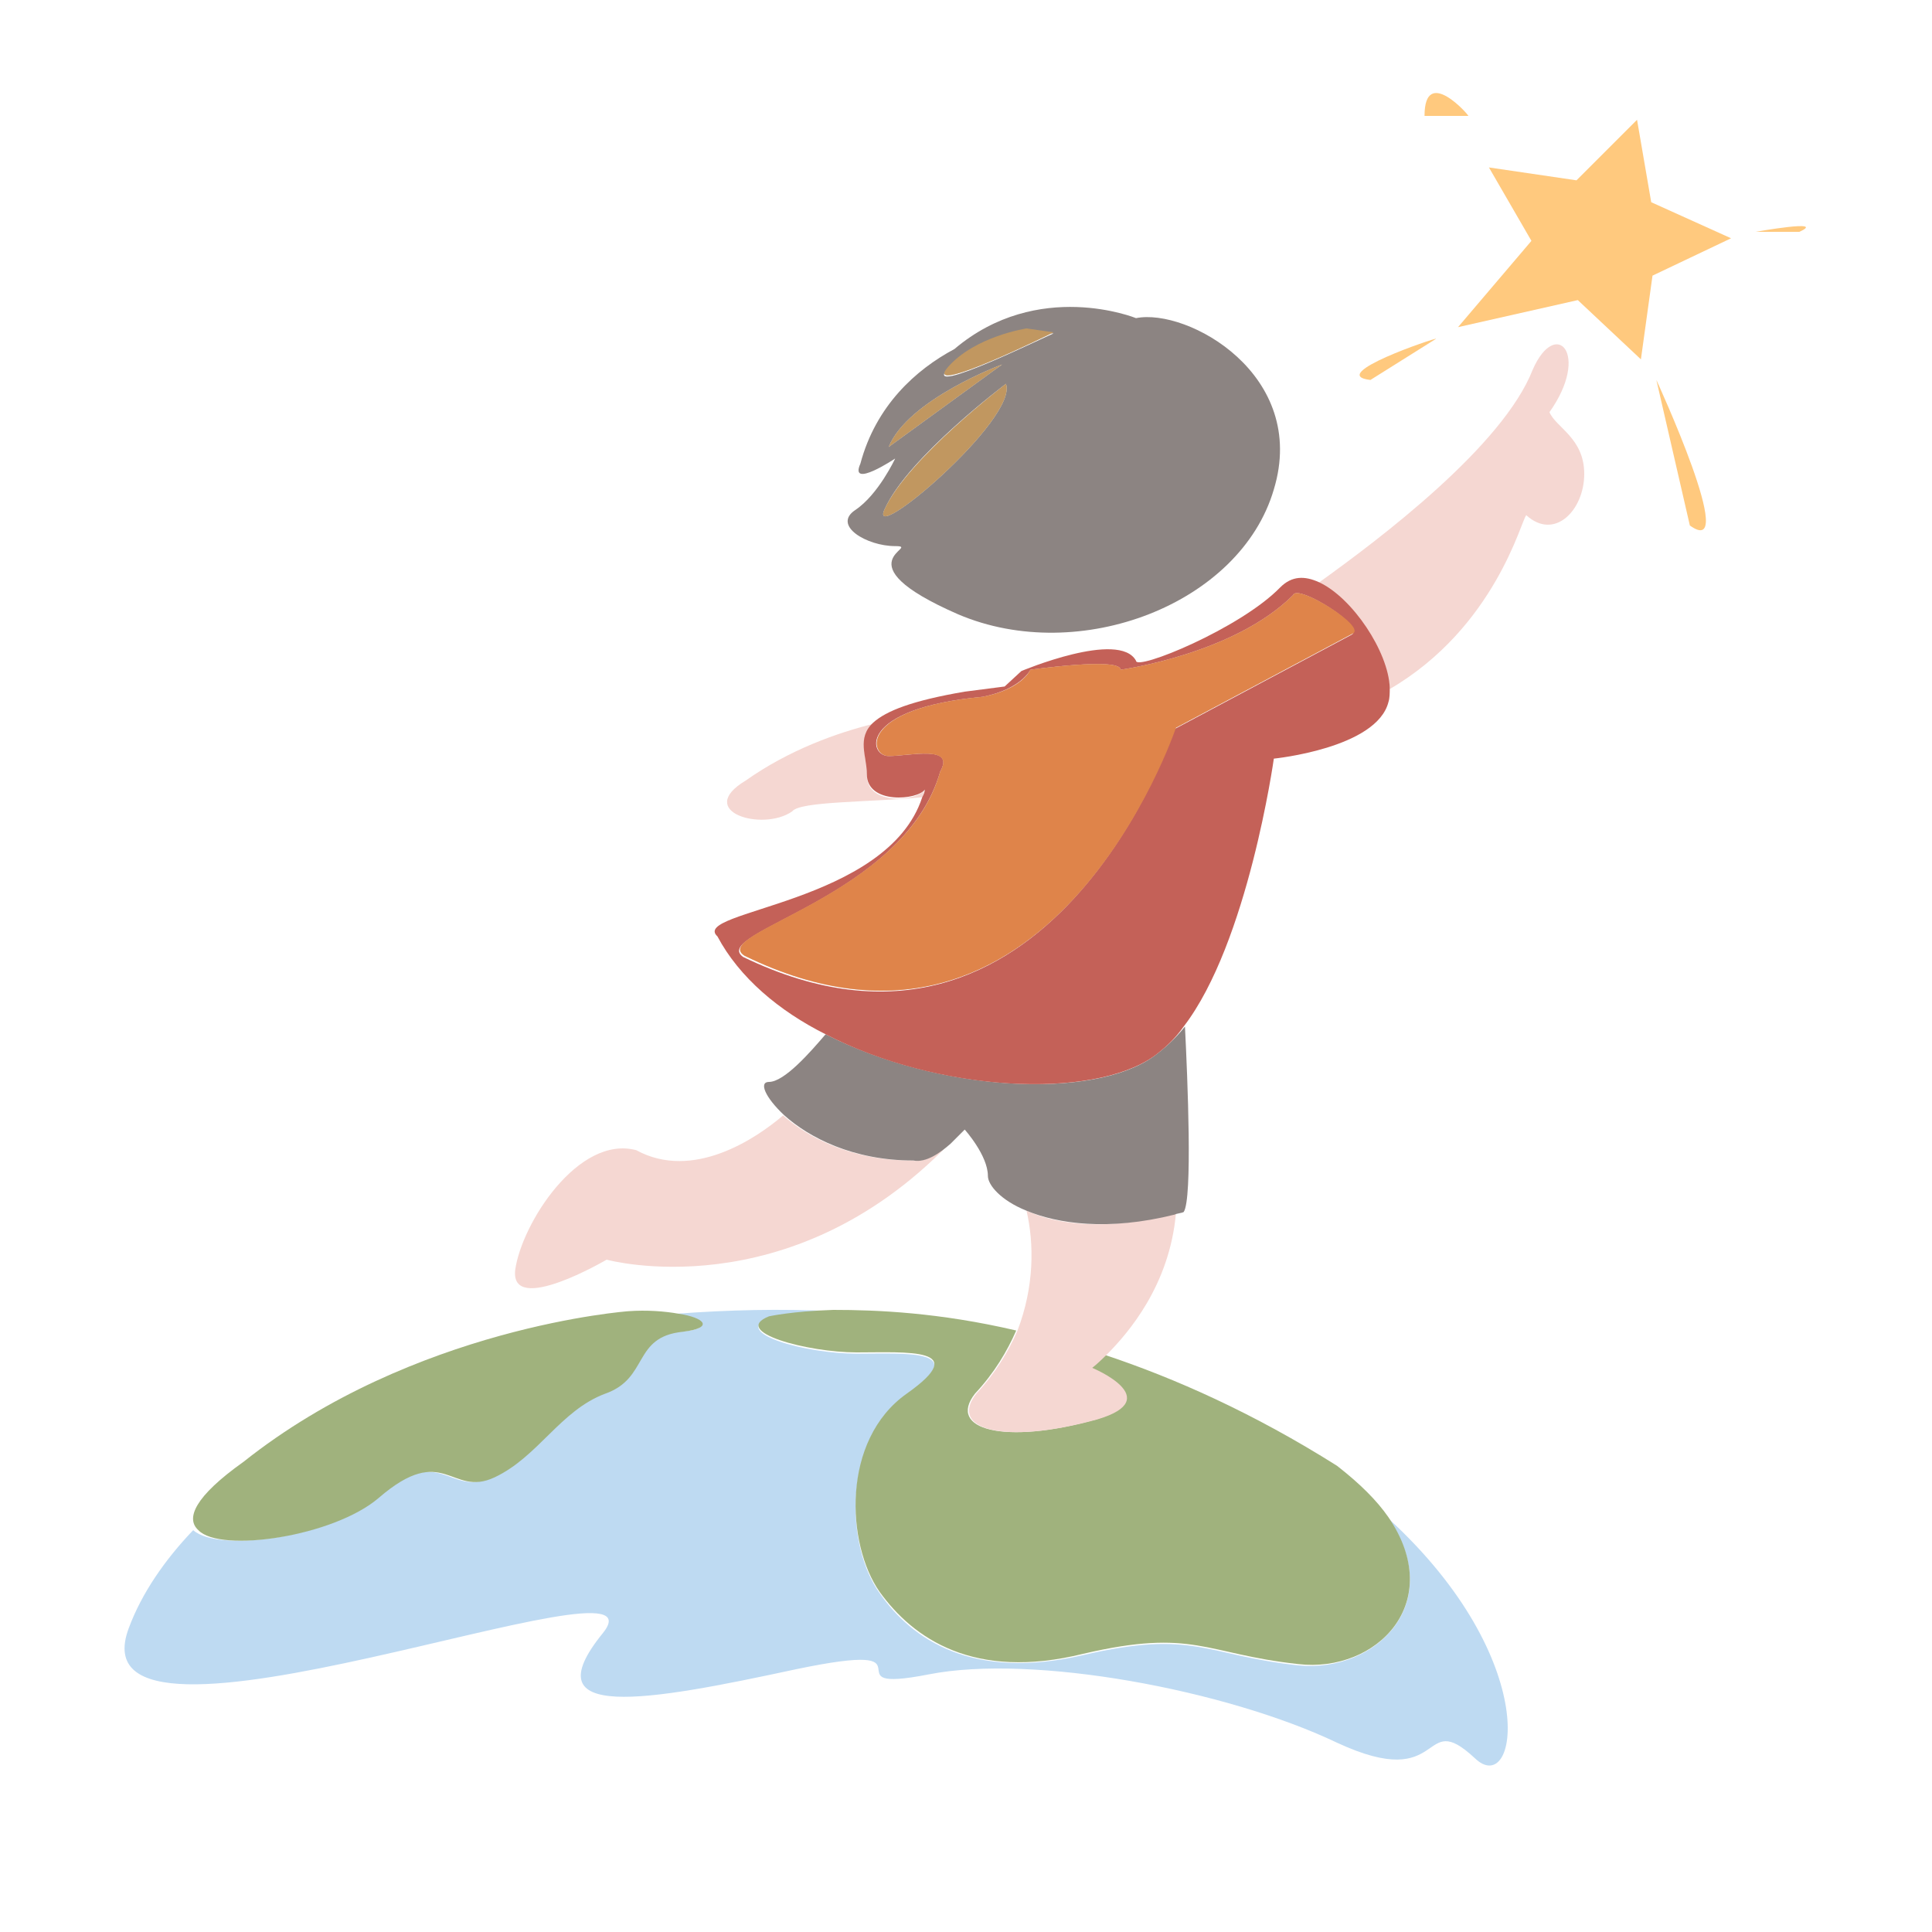 <?xml version="1.0" encoding="utf-8"?>
<!-- Generator: Adobe Illustrator 18.1.0, SVG Export Plug-In . SVG Version: 6.00 Build 0)  -->
<svg version="1.1" id="Layer_1" xmlns="http://www.w3.org/2000/svg" xmlns:xlink="http://www.w3.org/1999/xlink" x="0px" y="0px"
	 viewBox="0 0 150 150" enable-background="new 0 0 150 150" xml:space="preserve">
<g>
	<path fill="#BEDAF2" d="M100.8,129.3c-7.3-0.8-8.1-2.8-16.7-0.8c-8.6,2-13.3-1.2-15.8-4.8c-2.6-3.6-3-11.7,2.1-15.4
		c5.1-3.6,0-3.2-3.9-3.2c-3.9,0-9.8-1.6-6.8-2.8c0,0,1.8-0.4,5-0.5c-4.1-0.2-8.2-0.1-12.2,0.2c2.1,0.4,2.9,1.2,0.3,1.4
		c-3.9,0.4-2.6,3.6-6,4.8c-3.4,1.2-5.1,4.8-8.6,6.5c-3.4,1.6-3.9-2.8-9,1.6c-3.4,3-12.2,4.3-14.2,2.5c-2.2,2.3-4,4.9-5,7.6
		c-4.7,12.5,42.4-6.5,36.8,0.4c-5.6,6.9,3.4,5.3,15,2.8c11.5-2.4,2.1,2,10.3,0.4c8.1-1.6,23.1,1.2,31.7,5.3c8.6,4,6.4-2.8,10.7,1.2
		c3.3,3.2,5.4-7.5-6.7-18.6C112.3,124.4,106.9,129.9,100.8,129.3z"/>
	<path fill="#A0B27D" d="M84.7,106.2c0,0,5.8,2.4,0.4,4c-7.1,2-11.6,0.8-9.4-2c1.5-1.6,2.5-3.3,3.2-4.9c-6-1.4-10.8-1.6-14.2-1.6
		c-3.2,0.1-5,0.5-5,0.5c-3,1.2,3,2.8,6.8,2.8c3.9,0,9-0.4,3.9,3.2c-5.1,3.6-4.7,11.7-2.1,15.4c2.6,3.6,7.3,6.9,15.8,4.8
		c8.6-2,9.4,0,16.7,0.8c6.1,0.7,11.5-4.8,7-11.4c-0.9-1.3-2.2-2.6-4-4c-6.5-4.1-12.6-6.8-18-8.6C85.1,105.9,84.7,106.2,84.7,106.2z"
		/>
	<path fill="#F5D7D2" d="M67.3,60.2c0-1.4-0.7-2.8,0.5-4c-2.8,0.7-6.5,2-9.9,4.4c-4,2.4,1.3,4,3.6,2.4c0.6-0.8,5.9-0.7,10.1-1.1
		c0.1-0.2,0.1-0.4,0.2-0.6C71.3,62.2,67.3,62.6,67.3,60.2z"/>
	<path fill="#F5D7D2" d="M70.8,90.1c-4.7,0-8.1-1.8-10-3.5c-2.1,1.8-7,5.1-11.4,2.7c-4.5-1.2-8.9,5.7-9.4,9.3
		c-0.4,3.6,7.1-0.8,7.1-0.8s14.1,3.9,26.6-9C73,89.5,71.8,90.3,70.8,90.1z"/>
	<path fill="#F5D7D2" d="M79.7,94c0.6,2.6,0.6,5.9-0.7,9.3c-0.7,1.6-1.7,3.3-3.2,4.9c-2.2,2.8,2.2,4,9.4,2c5.4-1.6-0.4-4-0.4-4
		s0.4-0.3,1.1-1c1.7-1.7,4.9-5.4,5.4-11C86,95.6,82.1,95.1,79.7,94z"/>
	<path fill="#F5D7D2" d="M119,28.7c-2.3,5.9-11.8,13.1-16.7,16.6c2.6,1.2,5.4,5.4,5.6,8.2c8.2-4.8,10.2-13.1,10.6-13.5
		c2.2,2,4.5-0.4,4.5-3.2c0-2.8-2.2-3.6-2.7-4.8C123.5,27.5,120.8,24.6,119,28.7z"/>
	<path fill="#8C8482" d="M89.6,82c-4.7,3.4-16.7,2.8-25.5-1.7c-1.2,1.4-3.2,3.7-4.4,3.7c-0.8,0-0.3,1.2,1.2,2.6
		c1.9,1.7,5.3,3.5,10,3.5c1,0.2,2.1-0.6,2.9-1.3c0.6-0.6,1.1-1.1,1.1-1.1s1.8,2,1.8,3.6c0,0.7,1,1.9,3,2.7c2.4,1,6.3,1.6,11.5,0.3
		c0.2-0.1,0.5-0.1,0.7-0.2c0.7-1,0.3-10.4,0.1-14.4C91.2,80.7,90.4,81.4,89.6,82z"/>
	<path fill="#8C8482" d="M69.5,42.4c2.2,0-4.5,1.2,4.9,5.3c9.4,4,21.9-0.8,24.5-9.7c2.7-8.9-6.7-14.1-10.7-13.3
		c0,0-7.6-3.1-14.1,2.4c-3,1.6-6.1,4.4-7.3,8.9c-0.9,2,2.7-0.4,2.7-0.4s-1.3,2.8-3.1,4C64.6,40.8,67.3,42.4,69.5,42.4z M73.6,28.6
		c2.1-2.4,6.1-3,6.1-3l2.1,0.3C81.8,25.8,71.4,31,73.6,28.6z M69,34.7c1.5-3.7,8.8-6.4,8.8-6.4L69,34.7z M68.7,39.5
		c1.8-4,9.4-9.7,9.4-9.7C79.1,32.5,67.2,42.6,68.7,39.5z"/>
	<path fill="#C46158" d="M102.4,45.2c-1.1-0.5-2.1-0.5-3,0.4c-3.1,3.2-11.2,6.5-11.2,5.7c-1.3-2.4-8.9,0.8-8.9,0.8L78,53.3l-3.1,0.4
		c-4.1,0.7-6.1,1.5-7.1,2.4c-1.3,1.2-0.5,2.6-0.5,4c0,2.4,4,2,4.5,1.2c0,0.2-0.1,0.4-0.2,0.6c-2.7,8.3-18.1,8.8-15.9,10.8
		c1.7,3.2,4.8,5.8,8.4,7.6c8.7,4.5,20.7,5.1,25.5,1.7c0.8-0.6,1.6-1.3,2.3-2.3c5-6.5,7-20.8,7-20.8s8-0.8,8.9-4.4
		c0.1-0.3,0.1-0.7,0.1-1.1C107.8,50.6,105,46.4,102.4,45.2z M104.9,49.3l-13.7,7.3c0,0-9.7,29.2-33.5,17.7
		C55,72.4,70.2,69.7,73,59.9c1.2-2.1-2.4-1.2-4-1.2s-2.4-3.7,7.3-4.6c3-0.6,3.7-2.1,3.7-2.1s7-1,7,0c0,0,8.8-1.2,13.4-5.8
		C100.7,45.3,106.2,48.7,104.9,49.3z"/>
	<path fill="#A0B27D" d="M29.4,116.3c5.1-4.4,5.6,0,9-1.6c3.4-1.6,5.1-5.2,8.6-6.5c3.4-1.2,2.1-4.4,6-4.8c2.5-0.3,1.7-1.1-0.3-1.4
		c-1.1-0.2-2.5-0.3-3.9-0.2c0,0-16.7,1.2-29.9,11.7c-3.8,2.7-4.5,4.4-3.5,5.3C17.1,120.6,25.9,119.3,29.4,116.3z"/>
	<polygon fill="#FFC97E" points="127.1,9.3 122.4,14 115.6,13 118.9,18.7 113.2,25.4 122.5,23.3 127.4,27.9 128.3,21.4 134.4,18.5 
		128.2,15.7 	"/>
	<path fill="#FFC97E" d="M106.4,29.5l5.1-3.2C111.5,26.2,102.9,29.1,106.4,29.5z"/>
	<path fill="#FFC97E" d="M131.2,40.8c3.9,2.8-2.6-11.3-2.6-11.3L131.2,40.8z"/>
	<path fill="#FFC97E" d="M136.3,18h3.4C141.9,17,136.3,18,136.3,18z"/>
	<path fill="#FFC97E" d="M110.6,9h3.4C114.1,9,110.6,5,110.6,9z"/>
	<path fill="#C46158" d="M100.4,46.2C95.8,50.8,87,52,87,52c0-1-7,0-7,0s-0.6,1.5-3.7,2.1c-9.7,0.9-8.8,4.6-7.3,4.6s5.2-0.9,4,1.2
		c-2.7,9.7-18,12.5-15.2,14.3c23.7,11.6,33.5-17.7,33.5-17.7l13.7-7.3C106.2,48.7,100.7,45.3,100.4,46.2z"/>
	<path opacity="0.46" fill="#FFAF3A" d="M100.4,46.2C95.8,50.8,87,52,87,52c0-1-7,0-7,0s-0.6,1.5-3.7,2.1c-9.7,0.9-8.8,4.6-7.3,4.6
		s5.2-0.9,4,1.2c-2.7,9.7-18,12.5-15.2,14.3c23.7,11.6,33.5-17.7,33.5-17.7l13.7-7.3C106.2,48.7,100.7,45.3,100.4,46.2z"/>
	<path fill="#8C8482" d="M79.7,25.5c0,0-4,0.6-6.1,3c-2.1,2.4,8.2-2.7,8.2-2.7L79.7,25.5z"/>
	<path opacity="0.46" fill="#FFAF3A" d="M79.7,25.5c0,0-4,0.6-6.1,3c-2.1,2.4,8.2-2.7,8.2-2.7L79.7,25.5z"/>
	<path fill="#8C8482" d="M69,34.7l8.8-6.4C77.8,28.3,70.5,31,69,34.7z"/>
	<path opacity="0.46" fill="#FFAF3A" d="M69,34.7l8.8-6.4C77.8,28.3,70.5,31,69,34.7z"/>
	<path fill="#8C8482" d="M78.1,29.8c0,0-7.6,5.8-9.4,9.7C67.2,42.6,79.1,32.5,78.1,29.8z"/>
	<path opacity="0.46" fill="#FFAF3A" d="M78.1,29.8c0,0-7.6,5.8-9.4,9.7C67.2,42.6,79.1,32.5,78.1,29.8z"/>
</g>
</svg>
